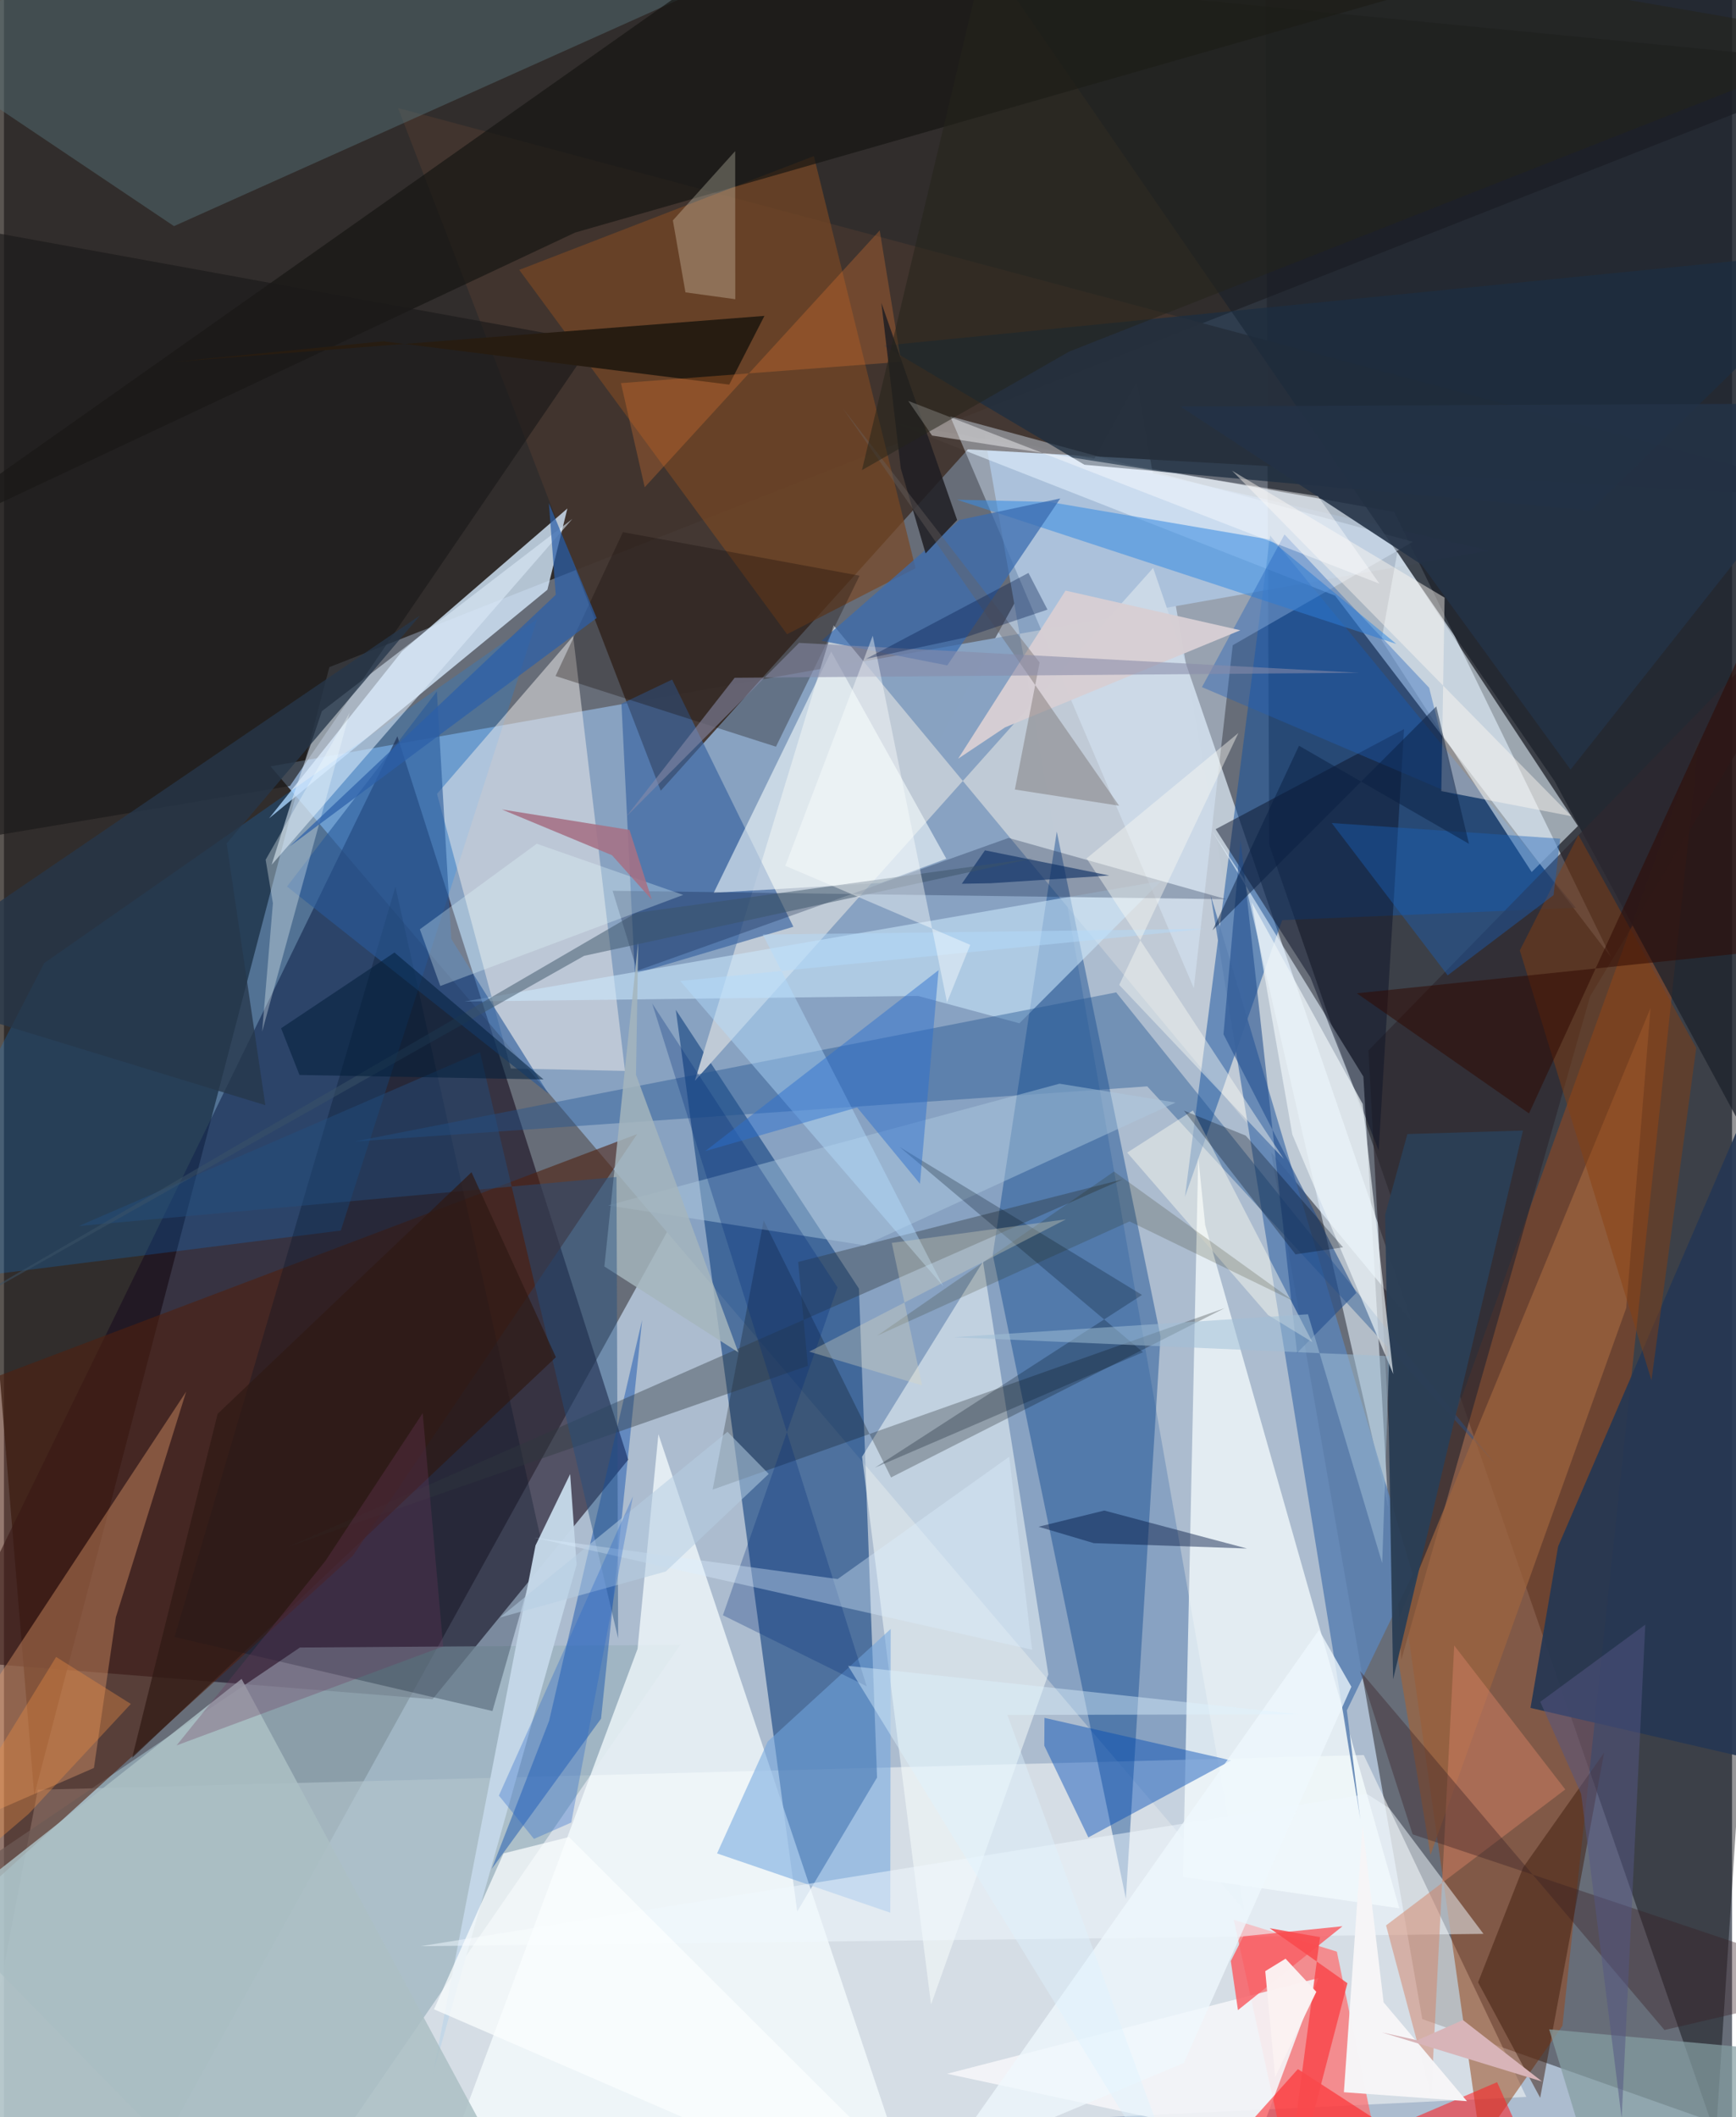 <svg xmlns="http://www.w3.org/2000/svg" width="228" height="278" viewBox="0 0 836 1024"><path fill="#676d78" d="M0 0h836v1024H0z"/><path fill="#b7c9de" fill-opacity=".855" d="M686.13 976.558l-138.104-791.82L49.868 1086l778.979-58.967z"/><path fill="#1e1611" fill-opacity=".729" d="M-62-62l960 93.033-740.575 291.64L14.647 868.279z"/><path fill="#88a2c1" fill-opacity=".992" d="M128.973 370.658l470.99 553.232-125.578-713.546 244.393 55.934z"/><path fill="#000007" fill-opacity=".416" d="M828.174 1032.967L898-38.12 610.078-59.445l2.015 468.028z"/><path fill="#180c1f" fill-opacity=".6" d="M190.329 356.123l111.664 349.883-94.65 115.836-234.785-18.735z"/><path fill="#f3f4f5" fill-opacity=".58" d="M736.475 1014.204l-755.515 36.352L16.373 865.63l641.473-16.774z"/><path fill="#d4e1f0" fill-opacity=".722" d="M431.03 204.656l241.556 42.943 104.828 215.317-133.45-174.82z"/><path fill="#184682" fill-opacity=".631" d="M325.02 488.416l88.59 134.834 8.771 236.473-38.62 64.8z"/><path fill="#c1cbd6" fill-opacity=".973" d="M401.344 302.438l279.563 336.565-124.961-364.288-221.7 248.047z"/><path fill="#42352e" fill-opacity=".937" d="M898 241.408L190.66 52.251l127.07 330.197 148.591-165.12z"/><path fill="#96481f" fill-opacity=".545" d="M753.955 979.8l66.184-623.267-145.123 403.32 39.342 276.675z"/><path fill="#d6ebff" fill-opacity=".788" d="M128.29 395.775l64.197-80.66 80.08-69.166-9.668 39.298z"/><path fill="#9bb3be" fill-opacity=".706" d="M143.162 796.857l184.008-1.313L127.217 1086-36.687 918.634z"/><path fill="#0e488d" fill-opacity=".439" d="M509.323 402.2l50.195 244.221-16.773 271.918-64.389-311.482z"/><path fill="#f8feff" fill-opacity=".722" d="M577.757 559.657l3.37 32.89 93.908 330.44-104.66-15.232z"/><path fill="#f9fffc" fill-opacity=".506" d="M448.502 969.534l56.736-159.733-31.615-199.59-58.5 94.375z"/><path fill="#15519e" fill-opacity=".518" d="M618.37 445.04l142.055-5.949-147.891-180.084-41.2 319.834z"/><path fill="#1d232b" fill-opacity=".765" d="M489.466-.917L898-52.075l-46.664 616.951-101.247-187.152z"/><path fill="#4f210f" fill-opacity=".6" d="M-62 687.97v274.238l230.77-209.725 137.533-203.959z"/><path fill="#f6fdff" fill-opacity=".729" d="M316.606 693.66L447.961 1086H198.916l107.598-288.493z"/><path fill="#0084ff" fill-opacity=".204" d="M-62 623.477l81.488-157.679 238.453-166.39-94.98 295.772z"/><path fill="#ff6d6d" fill-opacity=".718" d="M618.672 1036.734L674.186 1086l-29.363-142.064-49.88-15.404z"/><path fill="#e6f4ff" fill-opacity=".596" d="M600.095 425.383l-16.196-24.329 73.751 119.669 12.043 208.303z"/><path fill="#eae9e9" fill-opacity=".525" d="M245.215 516.792L209.5 383.957l65.86-76.266 25.082 210.27z"/><path fill="#557177" fill-opacity=".482" d="M82.256 109.37L-62 12.527 300.853-62h163.37z"/><path fill="#ddefff" fill-opacity=".412" d="M681.646 262.04l-87.2 50.034-18.82 165.866-117.864-276.597z"/><path fill="#2e2830" fill-opacity=".702" d="M767.334 481.891L898 264.241 660.098 508.073l15.915 294.676z"/><path fill="#5d82b3" fill-opacity=".89" d="M649.658 827.29l31.856-65.81-97.747-328.501 72.42 447.09z"/><path fill="#d9e7f0" fill-opacity=".612" d="M666.405 309.525l7.694-42.557 87.346 132.543-22.374 22.262z"/><path fill="#784824" fill-opacity=".702" d="M249.293 130.528l129.55 176.218 62.155-31.9-49.194-199.36z"/><path fill="#e89f6e" fill-opacity=".392" d="M43.532 855.088L-62 901.178l150.145-228.09L54.13 782.216z"/><path fill="#3b66a1" fill-opacity=".682" d="M323.24 328.683l-24.51 11.686 6.472 130.607 76.691-22.74z"/><path fill="#cbe8fd" fill-opacity=".565" d="M442.176 481.7l-219.3 2.686 336.995-58.322-68.625 68.86z"/><path fill="#f7ffff" fill-opacity=".569" d="M455.885 415.332l-55.693-100.185-56.835 116.69 80.838-4.795z"/><path fill="#161512" fill-opacity=".678" d="M-62 271.574l338.322-159.1L885.338-62H410.931z"/><path fill="#1b1a1a" fill-opacity=".647" d="M138.364 380.144L-62 413.819V102.104l347.094 63.185z"/><path fill="#000807" fill-opacity=".247" d="M367.526 590.273l61.627 124.315 161.385-81.902-247.692 87.782z"/><path fill="#263753" fill-opacity=".933" d="M866.008 482.666L751.864 747.941l-13.366 78.115L898 862.836z"/><path fill="#091b3e" fill-opacity=".282" d="M486.033 405.269l105.282 29.654-296.866-4.096 11.875 38.675z"/><path fill="#000e26" fill-opacity=".286" d="M82.519 791.758l106.866-362.86 70.459 316.087-23.523 82.586z"/><path fill="#f5f5f8" fill-opacity=".906" d="M456.254 1003.01l179.634-46.29L587.683 1086l199.077-12.049z"/><path fill="#014bb4" fill-opacity=".443" d="M593.7 851.45l-69.102 37.228-21.315-44.366.092-13.438z"/><path fill="#0b1226" fill-opacity=".478" d="M632.062 472.812l-45.863-71.77 91.116-48.405-12.262 203.85z"/><path fill="#094aac" fill-opacity=".439" d="M308.73 638.384l-19.872 192.864-52.894 72.685 27.769-71.656z"/><path fill="#21538f" fill-opacity=".412" d="M169.458 552.122l383.627-26.681L721.405 708l-183.35-228.015z"/><path fill="#9e643f" fill-opacity=".71" d="M784.819 632.578l-94.703 264.587-17.903-108.028L796.58 487.472z"/><path fill="#c4d7e8" fill-opacity=".973" d="M207.48 1003.3l49.675-255.829 16.756-34.506 3.118 43.823z"/><path fill="#1d2e40" fill-opacity=".749" d="M425.759 167.176l471.479-46.852-129.704 126.598-244.83-22.138z"/><path fill="#ddebfa" fill-opacity=".561" d="M139.474 386.37l-9.962 31.874 145.48-167.258-121.173 92.974z"/><path fill="#398de3" fill-opacity=".557" d="M461.089 241.7l44.744 1.087 106.763 18.235 60.997 50.434z"/><path fill="#70a4de" fill-opacity=".553" d="M344.976 896.433l24.53-54.125 59.473-54.427-.197 137.218z"/><path fill="#30393d" fill-opacity=".392" d="M541.307 570.376l-157.104 39.978 4.71 50.242-251.963 87.753z"/><path fill="#adcbe0" fill-opacity=".455" d="M292.293 583.02l124.073 19.292 150.417-69.045-56.132-9.122z"/><path fill="#3a6cb0" fill-opacity=".741" d="M511.014 241.09l-54.672 80.741-60.82-11.922 66.741-58.431z"/><path fill="#180d0b" fill-opacity=".322" d="M266.834 326.97l32.594-69.585 114.494 21.055-40.448 82.712z"/><path fill="#ff2125" fill-opacity=".565" d="M722.335 1007.076l-165.475 70.859 69.101-77.182L757.611 1086z"/><path fill="#f2f9ff" fill-opacity=".498" d="M670.13 874.549l-10.722-6.824-457.705 73.567 514.05-5.948z"/><path fill="#89400e" fill-opacity=".447" d="M818.687 506.844L761.665 403.82l-28.335 55.873 63.687 207.922z"/><path fill="#a5b6bd" fill-opacity=".831" d="M355.248 654.067l-64.78-41.51 16.369-157.16-1.071 64.415z"/><path fill="#401c0c" fill-opacity=".498" d="M743.185 1014.642l-30.041-55.851 21.83-55.614 39.122-55.41z"/><path fill="#acbfc4" fill-opacity=".851" d="M114.955 812.027L262.345 1086l-305.455-65.403-18.89-69.13z"/><path fill="#f96166" fill-opacity=".851" d="M647.546 931.659l-47.992 4.86-6.041 11.968 3.465 23.728z"/><path fill="#214d8d" fill-opacity=".569" d="M589.977 500.235l8.277-93.921L625.57 654.35l28.617-28.988z"/><path fill="#2a5a9a" fill-opacity=".612" d="M136.932 428.788l72.506-94.395L216.4 454.14l47.064 74.915z"/><path fill="#271c11" d="M183.502 165.07l-101.517 9.987 285.913-22.278-17.037 33.247z"/><path fill="#2b3f56" fill-opacity=".961" d="M668.174 587.514l3.863 224.698 62.817-265.403-55.914 1.688z"/><path fill="#849da1" fill-opacity=".718" d="M779.25 1086l-31.726-104.475L898 995.336v20.205z"/><path fill="#233246" fill-opacity=".89" d="M757.892 372.237L898 195.07l-328.962 1.511 116.809 76.555z"/><path fill="#fcfef1" fill-opacity=".443" d="M543.387 557.478l68.188 78.58 21.423 13.109-57.784-112.081z"/><path fill="#eef5f8" fill-opacity=".671" d="M603.59 436.333l53.73 97.615 14.807 130.644-48.852-115.87z"/><path fill="#001121" fill-opacity=".263" d="M551.039 654.01l-117.751-99.265 117.263 71.572-129.175 83.514z"/><path fill="#fffae4" fill-opacity=".255" d="M353.797 144.722l-24.106-3.32-6.088-34.8 30.148-33.518z"/><path fill="#224e81" fill-opacity=".447" d="M297.13 792.467l-66.832-283.551L36.209 592.99l260.123-23.727z"/><path fill="#eb7d34" fill-opacity=".286" d="M434.026 174.995l-10.367-63.541L309.98 235.673l-11.498-50.37z"/><path fill="#d38265" fill-opacity=".482" d="M668.622 931.25l21.873 81.938 11.098-217.324 53.726 69.624z"/><path fill="#1f1e23" fill-opacity=".851" d="M433.855 226.523l-9.378-80.027 36.643 105.01-15.258 16.163z"/><path fill="#002c77" fill-opacity=".286" d="M347.809 781.24l55.437-158.568-89.647-137.314 103.78 330.252z"/><path fill="#2060b9" fill-opacity=".388" d="M619.493 258.5l69.985 74.162 13.061 52.155-122.982-52.486z"/><path fill="#d7cfd4" fill-opacity=".969" d="M513.564 285.652l84.55 19.182-113.841 46.983-22.667 15.136z"/><path fill="#26374b" fill-opacity=".769" d="M201.315 297.644L-62 476.882l188.45 57.66-18.719-126.617z"/><path fill="#1a60b9" fill-opacity=".416" d="M698.434 471.74l51.236-38.808 3.19-27.292-110.527-7.574z"/><path fill="#ddf0fe" fill-opacity=".365" d="M497.381 797.924l-240.707-54.213 146.634 20.025 83.015-59.181z"/><path fill="#fff9f2" fill-opacity=".447" d="M696.947 289.048l-102.795-61.37 164.088 167.07-62.881-12.11z"/><path fill="#b4dbfe" fill-opacity=".447" d="M327.15 474.47l127.277 147.676-87.336-170.116 213.918-2.773z"/><path fill="#f6f4f7" fill-opacity=".988" d="M667.434 968.447l40.321 47.82-59.535-4.333 9.054-129.021z"/><path fill="#fcffff" fill-opacity=".725" d="M471.274 1086L208.041 971.825l33.635-75.395 31.665-7.912z"/><path fill="#2f0900" fill-opacity=".514" d="M851.483 291.075l13.646 167.458-210.634 21.892 83.284 58.1z"/><path fill="#011540" fill-opacity=".443" d="M601.343 748.963l-69.041-18.365-31.79 7.825 26.709 7.938z"/><path fill="#fdfcff" fill-opacity=".427" d="M448.974 210.657l-11.525-16.761 227.936 88.397-29.727-42.336z"/><path fill="#fafbf4" fill-opacity=".427" d="M539.524 476.368l79.654 84.175-95.439-145.348 73.45-60.682z"/><path fill="#372023" fill-opacity=".373" d="M898 959.79l-216.513-72.57-25.459-79.067 147.28 173.694z"/><path fill="#f5feff" fill-opacity=".318" d="M126.593 415.825l3.52 21.055-5.212 62.082 42.348-154.32z"/><path fill="#252302" fill-opacity=".184" d="M623.858 629.262l-86.866-62.628-114.599 79.416 122.158-55.301z"/><path fill="#e5fcff" fill-opacity=".302" d="M257.74 408.092l-56.537 41.38 9.896 27.416 117.499-44.05z"/><path fill="#a67186" fill-opacity=".882" d="M294.137 413.637l19.275 21.542-10.801-33.78-61.734-9.893z"/><path fill="#6a6360" fill-opacity=".38" d="M489.047 381.87l50.45 7.84L405.69 197.292l95.324 123.135z"/><path fill="#2f1913" fill-opacity=".694" d="M226.195 566.977l40.817 89.452L62.002 850.2l41.377-166.391z"/><path fill="#2c5fa8" fill-opacity=".718" d="M286.723 298.932l-23.085-55.55 3.291 44.299-128.826 121.78z"/><path fill="#2b6fcf" fill-opacity=".471" d="M339.267 556.753l112.866-87.515-8.986 103.333-30.391-36.934z"/><path fill="#dbdac0" fill-opacity=".333" d="M444.159 670.064l-14.652-68.925 84.26-11.396-124.223 63.999z"/><path fill="#000714" fill-opacity=".286" d="M570.849 537.174l53.976 69.51 22.986-3.405-47.07-54.019z"/><path fill="#0b2d62" fill-opacity=".612" d="M463.39 427.438l11.188-16.155 60.176 12.173-57.345 3.742z"/><path fill="#f9494d" fill-opacity=".863" d="M612.312 932.6l24.353 4.337L616.889 1086l33.037-126.804z"/><path fill="#eff8fd" fill-opacity=".761" d="M636.178 788.366l-181.88 258.115 116.492-48.69 81.043-181.967z"/><path fill="#3c5368" fill-opacity=".494" d="M280.668 462.304l217.438-47.22-192.237 26.434-360.058 209.699z"/><path fill="#878ca9" fill-opacity=".569" d="M301.006 395.028l83.645-84.086 270.88 14.45-302.039 2.428z"/><path fill="#001d3a" fill-opacity=".529" d="M261.046 522.087l-118.074-2.16-8.901-22.59 54.848-36.636z"/><path fill="#23231b" fill-opacity=".514" d="M898 19.325L481.622-52.45l-66.54 279.833 100.321-57.372z"/><path fill="#9fbed7" fill-opacity=".514" d="M666.755 756.055l-35.911-120.383-171.435 11.09 210.771 9.174z"/><path fill="#fcffff" fill-opacity=".416" d="M377.998 418.75l42.296-111.272 35.93 177.353 11.239-27.84z"/><path fill="#001749" fill-opacity=".349" d="M464.6 308.434l40.219-13.585-9.19-17.748-78.664 41.619z"/><path fill="#b5cee2" fill-opacity=".525" d="M369.973 712.867l-19.96-20.353-110.052 89.811 80.216-22.247z"/><path fill="#2564ca" fill-opacity=".329" d="M239.43 868.462l64.867-144.79-29.85 157.827-18.042 7.922z"/><path fill="#091f42" fill-opacity=".494" d="M584.702 449.958l41.805-89.271 82.225 47.436-15.824-66.46z"/><path fill="#545682" fill-opacity=".506" d="M782.598 1024.51l-19.59-156.86-19.787-44.546 50.81-37.329z"/><path fill="#ddf3ff" fill-opacity=".42" d="M485.422 829.45l92.264 252.23-169.317-275.97 217.964 23.428z"/><path fill="#d8b4b8" d="M744.096 1006.75l-77.48-23.753 17.077 3.812 22.107-9.791z"/><path fill="#e68b44" fill-opacity=".392" d="M25.234 801.411L-58.294 937.36l70.236-60.052 49.44-53.175z"/><path fill="#703a5d" fill-opacity=".302" d="M212.465 796.328l-9.883-112.866-46.989 71.37-72.089 89.361z"/><path fill="#fbf1f1" fill-opacity=".98" d="M619.997 947.349l14.885 16.02-19.908 41.22-4.793-51.21z"/></svg>